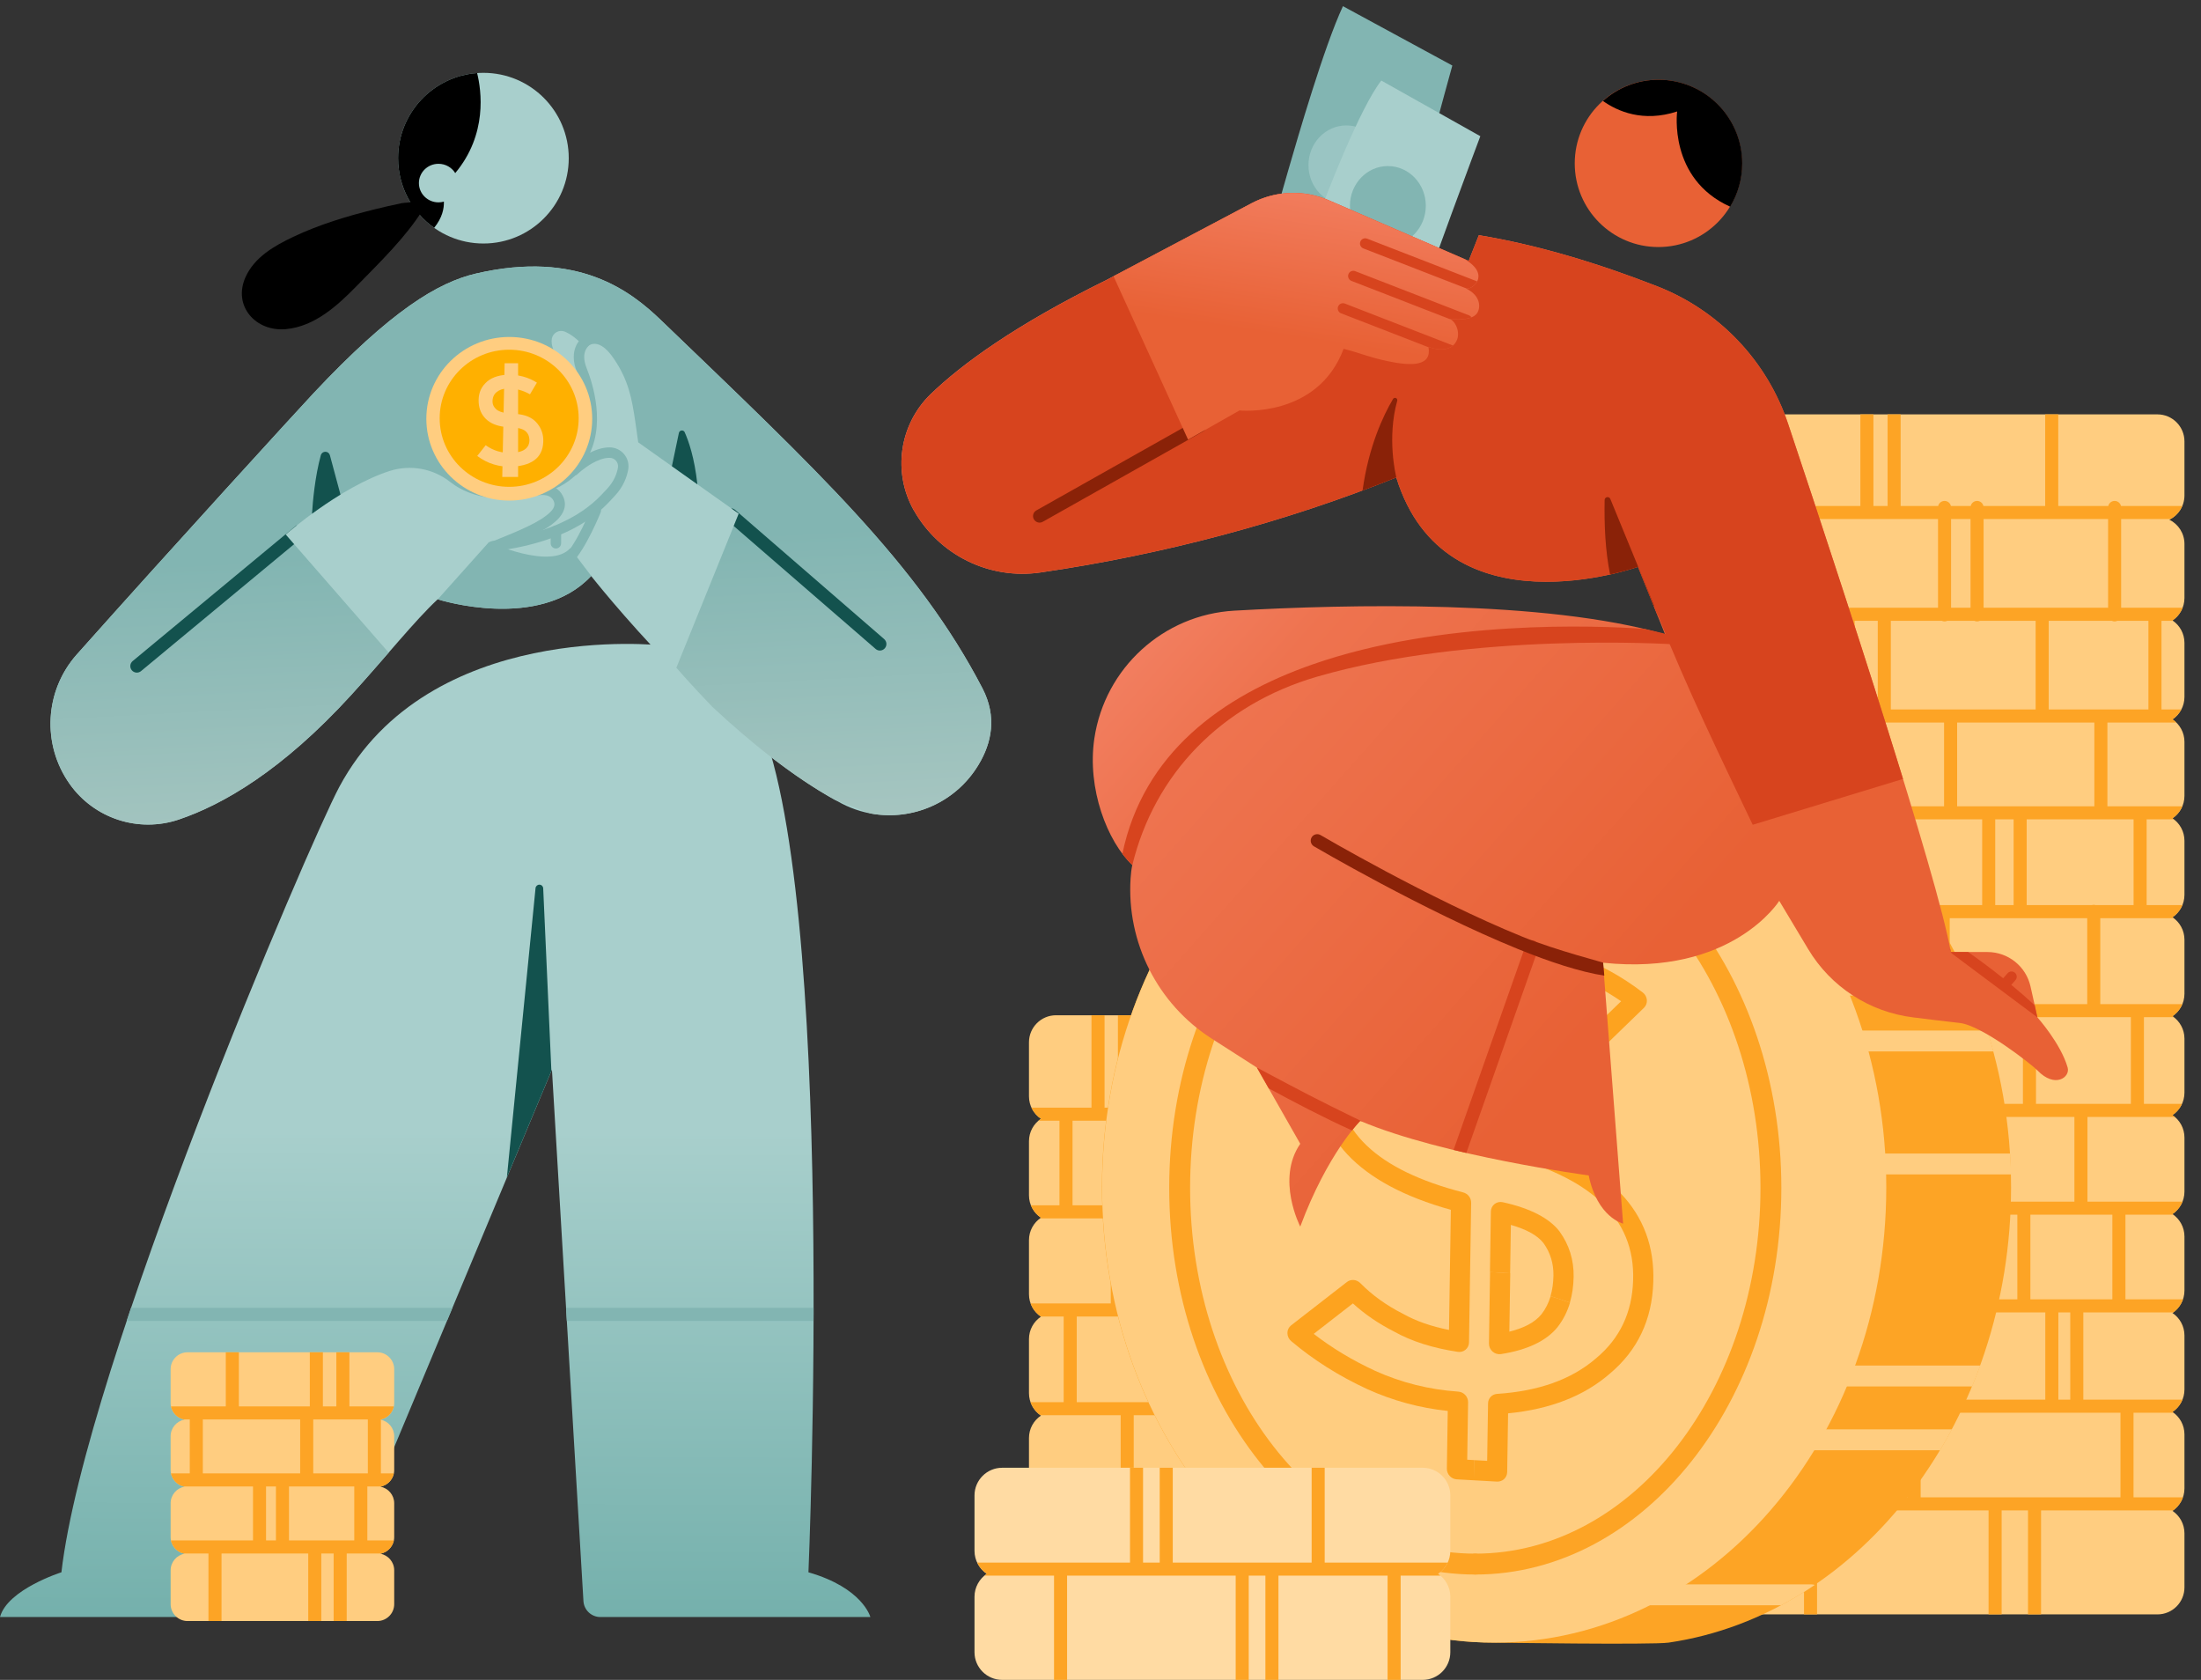 <svg width="114" height="87" viewBox="0 0 114 87" fill="none" xmlns="http://www.w3.org/2000/svg">
<rect x="0" y="0" width="114" height="87" fill="#333333" stroke="none"/>
<path fill-rule="evenodd" clip-rule="evenodd" d="M34.232 33.423C34.232 33.423 22.224 32.075 17.573 40.754C16.009 43.674 4.41 70.755 3.181 81.427C3.181 81.427 0.388 82.31 0 83.744H16.453C16.628 83.744 16.785 83.639 16.852 83.478C18.053 80.606 28.588 55.399 28.588 55.399C28.588 55.399 29.942 78.249 30.219 82.917C30.247 83.382 30.632 83.744 31.097 83.744C34.216 83.744 45.08 83.744 45.08 83.744C45.08 83.744 44.694 82.238 41.873 81.427C41.873 81.427 43.399 45.883 39.163 36.984L34.232 33.423Z" fill="url(#paint0_linear_96_14276)"/>
<path fill-rule="evenodd" clip-rule="evenodd" d="M26.253 60.979L27.738 45.995C27.749 45.891 27.837 45.813 27.942 45.816C28.046 45.818 28.131 45.901 28.135 46.006L28.559 55.464L26.253 60.979Z" fill="#13524E"/>
<path fill-rule="evenodd" clip-rule="evenodd" d="M42.139 67.732C42.139 67.96 42.138 68.185 42.137 68.409H29.358L29.318 67.732H42.139ZM6.788 67.732H23.432L23.149 68.409H6.561L6.564 68.398C6.636 68.183 6.708 67.969 6.781 67.753L6.788 67.732Z" fill="#82B5B2"/>
<path d="M25.039 12.611C27.48 12.611 29.458 10.633 29.458 8.192C29.458 5.751 27.48 3.772 25.039 3.772C22.598 3.772 20.619 5.751 20.619 8.192C20.619 10.633 22.598 12.611 25.039 12.611Z" fill="#A8CFCC"/>
<path fill-rule="evenodd" clip-rule="evenodd" d="M24.712 3.784C24.935 4.685 25.258 6.956 23.579 8.964C23.401 8.675 23.079 8.483 22.711 8.483C22.151 8.483 21.697 8.93 21.697 9.481C21.697 10.033 22.151 10.48 22.711 10.48C22.808 10.48 22.902 10.467 22.991 10.442C23.003 10.79 22.913 11.276 22.486 11.799C21.357 10.998 20.619 9.681 20.619 8.192C20.619 5.862 22.425 3.951 24.712 3.784Z" fill="black"/>
<path fill-rule="evenodd" clip-rule="evenodd" d="M21.404 10.429C21.278 10.502 20.962 10.491 20.818 10.52C20.346 10.615 19.877 10.725 19.409 10.84C17.964 11.197 16.539 11.627 15.191 12.265C14.21 12.73 13.183 13.318 12.719 14.347C12.044 15.843 13.243 17.186 14.802 17.046C16.305 16.91 17.485 15.821 18.487 14.797C19.659 13.598 20.997 12.306 21.896 10.876" fill="black"/>
<path fill-rule="evenodd" clip-rule="evenodd" d="M16.241 20.362C15.493 21.159 8.913 28.353 3.969 33.903C2.31 35.78 2.16 38.552 3.606 40.597C3.606 40.598 3.606 40.598 3.606 40.598C4.876 42.395 7.175 43.145 9.26 42.443C11.52 41.681 14.606 39.923 18.198 35.984C20.022 33.983 21.472 32.155 22.669 31.037C22.669 31.037 27.919 32.726 30.62 29.831C30.62 29.831 37.212 38.254 43.592 41.612C46.116 42.924 49.224 42.043 50.685 39.602C51.364 38.476 51.65 37.119 50.885 35.646C47.536 29.195 42.277 24.313 34.239 16.585C32.679 15.084 29.951 12.941 24.667 14.164C22.676 14.625 20.25 16.091 16.241 20.362Z" fill="#A8CFCC"/>
<path fill-rule="evenodd" clip-rule="evenodd" d="M27.811 25.664C27.811 25.664 27.985 25.62 28.189 25.638C28.362 25.654 28.567 25.715 28.672 25.933C28.814 26.226 28.6 26.468 28.274 26.715C27.613 27.216 26.449 27.655 25.419 28.075C25.28 28.131 25.214 28.289 25.27 28.427C25.326 28.565 25.484 28.632 25.622 28.576C26.7 28.137 27.911 27.67 28.601 27.146C29.178 26.709 29.41 26.216 29.159 25.698C28.955 25.275 28.574 25.13 28.238 25.099C27.933 25.072 27.674 25.141 27.674 25.141C27.529 25.179 27.443 25.328 27.481 25.472C27.519 25.616 27.667 25.703 27.811 25.664Z" fill="#82B5B2"/>
<path fill-rule="evenodd" clip-rule="evenodd" d="M29.905 24.56C29.905 24.56 30.227 24.248 30.665 23.999C30.939 23.843 31.26 23.708 31.574 23.71C31.703 23.71 31.824 23.766 31.907 23.863C31.99 23.96 32.027 24.088 32.007 24.214C31.954 24.518 31.809 24.93 31.436 25.323C30.923 25.865 29.624 27.499 25.486 28.023C25.338 28.042 25.233 28.177 25.252 28.326C25.271 28.474 25.406 28.579 25.555 28.56C29.921 28.007 31.287 26.267 31.829 25.696C32.296 25.204 32.474 24.688 32.541 24.302C32.585 24.014 32.503 23.727 32.318 23.511C32.132 23.294 31.862 23.169 31.576 23.169C31.17 23.167 30.752 23.328 30.398 23.529C29.896 23.814 29.528 24.172 29.528 24.172C29.421 24.276 29.418 24.448 29.522 24.555C29.627 24.662 29.798 24.664 29.905 24.56Z" fill="#82B5B2"/>
<path fill-rule="evenodd" clip-rule="evenodd" d="M30.609 26.332C30.609 26.332 29.916 28.101 29.232 28.785C29.126 28.891 29.126 29.062 29.232 29.168C29.337 29.273 29.509 29.273 29.614 29.168C30.352 28.431 31.113 26.531 31.113 26.531C31.167 26.393 31.1 26.235 30.96 26.18C30.822 26.125 30.664 26.193 30.609 26.332Z" fill="#82B5B2"/>
<path fill-rule="evenodd" clip-rule="evenodd" d="M28.522 27.499V28.136C28.522 28.285 28.643 28.406 28.793 28.406C28.942 28.406 29.063 28.285 29.063 28.136V27.499C29.063 27.35 28.942 27.229 28.793 27.229C28.643 27.229 28.522 27.35 28.522 27.499Z" fill="#82B5B2"/>
<path fill-rule="evenodd" clip-rule="evenodd" d="M30.457 17.278C30.457 17.278 30.024 17.457 29.82 17.95C29.695 18.253 29.649 18.684 29.886 19.275C30.159 19.956 30.862 21.973 29.907 23.525C29.829 23.652 29.869 23.819 29.995 23.897C30.123 23.975 30.289 23.935 30.368 23.808C31.432 22.079 30.692 19.833 30.388 19.073C30.224 18.664 30.234 18.367 30.32 18.157C30.435 17.881 30.669 17.775 30.669 17.775C30.806 17.716 30.871 17.557 30.812 17.42C30.753 17.283 30.594 17.219 30.457 17.278Z" fill="#82B5B2"/>
<path fill-rule="evenodd" clip-rule="evenodd" d="M20.13 33.797C19.536 34.481 18.894 35.219 18.198 35.984C14.606 39.923 11.52 41.681 9.26 42.443C7.175 43.145 4.876 42.395 3.606 40.598C3.606 40.598 3.606 40.598 3.606 40.597C2.16 38.552 2.31 35.78 3.969 33.903C8.913 28.353 15.493 21.159 16.241 20.362C20.25 16.091 22.676 14.625 24.667 14.164C29.951 12.941 32.679 15.084 34.239 16.585C42.277 24.313 47.536 29.195 50.885 35.646C51.65 37.119 51.364 38.476 50.685 39.602C49.505 41.574 47.25 42.528 45.096 42.13L43.267 41.437C41.064 40.219 38.848 38.426 36.9 36.611C35.791 35.459 35.031 34.581 35.031 34.581L38.263 26.6L33.057 22.909C32.838 21.399 32.751 20.434 32.284 19.433C32.157 19.159 32.001 18.883 31.805 18.592C30.897 17.237 30.325 18.044 30.325 18.044C29.903 17.523 29.511 17.283 29.25 17.173C29.112 17.118 28.957 17.127 28.828 17.199C28.698 17.27 28.608 17.396 28.581 17.542C28.518 17.9 28.737 18.304 28.855 18.489C28.892 18.545 28.934 18.598 28.98 18.646C31.546 21.298 30.127 24.274 30.127 24.274C28.86 25.834 26.597 25.797 26.597 25.797C24.942 25.931 23.901 25.42 23.311 24.955C22.433 24.265 21.273 24.052 20.207 24.383C17.605 25.212 14.798 27.682 14.798 27.682L20.13 33.797Z" fill="url(#paint1_linear_96_14276)"/>
<path fill-rule="evenodd" clip-rule="evenodd" d="M22.673 31.039L25.325 28.073C25.325 28.073 28.521 29.532 29.533 28.391L30.817 30.082C30.686 29.92 30.617 29.831 30.617 29.831C27.976 32.662 22.895 31.109 22.673 31.039Z" fill="#82B5B2"/>
<path fill-rule="evenodd" clip-rule="evenodd" d="M15.392 27.191C15.018 27.488 14.797 27.682 14.797 27.682L15.233 28.182L7.304 34.756C7.16 34.875 6.947 34.855 6.827 34.712C6.708 34.567 6.728 34.354 6.872 34.235L15.309 27.241C15.335 27.22 15.363 27.203 15.392 27.191ZM37.872 26.323C37.944 26.328 38.014 26.355 38.073 26.405L45.795 33.097C45.936 33.22 45.951 33.433 45.829 33.574C45.707 33.715 45.493 33.731 45.352 33.608L38.003 27.24L38.262 26.6L37.872 26.323ZM16.161 26.605C16.201 25.953 16.314 24.68 16.62 23.565C16.653 23.462 16.75 23.393 16.858 23.396C16.966 23.398 17.059 23.472 17.087 23.576C17.254 24.193 17.482 25.042 17.635 25.614C17.091 25.947 16.588 26.293 16.161 26.605ZM34.801 24.146L35.163 22.42C35.177 22.355 35.229 22.306 35.294 22.295C35.359 22.284 35.424 22.315 35.457 22.372C35.662 22.824 35.97 23.696 36.12 25.081L34.801 24.146Z" fill="#13524E"/>
<path d="M26.377 25.924C28.75 25.924 30.673 24.027 30.673 21.688C30.673 19.348 28.75 17.451 26.377 17.451C24.005 17.451 22.082 19.348 22.082 21.688C22.082 24.027 24.005 25.924 26.377 25.924Z" fill="#FFCD80"/>
<path d="M26.373 25.212C28.361 25.212 29.972 23.622 29.972 21.661C29.972 19.701 28.361 18.111 26.373 18.111C24.385 18.111 22.773 19.701 22.773 21.661C22.773 23.622 24.385 25.212 26.373 25.212Z" fill="#FFB000"/>
<path d="M25.156 23.057C25.555 23.347 26.009 23.476 26.527 23.456C27.145 23.419 27.436 23.186 27.421 22.758C27.399 22.41 27.179 22.21 26.763 22.158C26.569 22.141 26.361 22.125 26.133 22.104C25.724 22.059 25.402 21.923 25.174 21.704C24.94 21.478 24.815 21.194 24.793 20.852C24.766 20.444 24.878 20.109 25.14 19.845C25.39 19.582 25.76 19.438 26.244 19.407C26.836 19.39 27.358 19.529 27.809 19.816L27.449 20.421C27.082 20.209 26.683 20.104 26.257 20.119C26.038 20.13 25.856 20.192 25.717 20.311C25.571 20.43 25.503 20.605 25.511 20.829C25.52 20.967 25.58 21.083 25.694 21.189C25.807 21.296 25.985 21.359 26.22 21.394C26.348 21.407 26.529 21.424 26.756 21.439C27.205 21.476 27.54 21.617 27.769 21.863C27.991 22.103 28.116 22.387 28.138 22.722C28.177 23.617 27.648 24.099 26.567 24.167C25.87 24.202 25.252 24.015 24.719 23.613L25.156 23.057Z" fill="#FFCD80"/>
<path fill-rule="evenodd" clip-rule="evenodd" d="M26.137 18.813L26.014 24.7L26.834 24.7L26.834 18.813L26.137 18.813Z" fill="#FFCD80"/>
<path fill-rule="evenodd" clip-rule="evenodd" d="M9.557 73.519C9.148 73.446 8.838 73.088 8.838 72.659V70.908C8.838 70.425 9.23 70.033 9.713 70.033H19.543C20.026 70.033 20.418 70.425 20.418 70.908V72.659C20.418 73.088 20.108 73.446 19.7 73.519C20.108 73.594 20.418 73.952 20.418 74.381V76.131C20.418 76.561 20.108 76.918 19.7 76.992C20.108 77.066 20.418 77.424 20.418 77.853V79.603C20.418 80.033 20.108 80.391 19.7 80.464C20.108 80.539 20.418 80.896 20.418 81.325V83.076C20.418 83.558 20.026 83.951 19.543 83.951H9.713C9.23 83.951 8.838 83.558 8.838 83.076V81.325C8.838 80.896 9.148 80.539 9.557 80.464C9.148 80.391 8.838 80.033 8.838 79.603V77.853C8.838 77.424 9.148 77.066 9.557 76.992C9.148 76.918 8.838 76.561 8.838 76.131V74.381C8.838 73.952 9.148 73.594 9.557 73.519Z" fill="#FFCD80"/>
<path fill-rule="evenodd" clip-rule="evenodd" d="M18.097 70.033V72.834H20.367C20.378 72.834 20.389 72.834 20.399 72.835C20.331 73.168 20.075 73.432 19.746 73.51H19.729V73.514C19.719 73.516 19.709 73.518 19.699 73.519C19.709 73.522 19.719 73.523 19.729 73.526V76.305H20.367C20.378 76.305 20.389 76.306 20.399 76.306C20.332 76.638 20.076 76.902 19.749 76.981H19.026V79.777H20.367C20.378 79.777 20.389 79.777 20.4 79.779C20.332 80.109 20.078 80.373 19.751 80.454H17.958V83.951H17.281V80.454H16.641V83.951H15.965V80.454H11.474V83.951H10.797V80.454H9.503C9.177 80.373 8.922 80.109 8.855 79.777H13.104V76.981H9.506C9.178 76.902 8.922 76.638 8.855 76.305H9.829V73.51H9.509C9.18 73.432 8.923 73.166 8.855 72.834H11.695V70.033H12.372V72.834H16.047V70.033H16.724V72.834H17.421V70.033H18.097ZM13.78 76.981V79.777H14.292V76.981H13.78ZM14.968 76.981V79.777H18.349V76.981H14.968ZM10.505 73.51V76.305H15.547V73.51H10.505ZM16.224 73.51V76.305H19.052V73.51H16.224Z" fill="#FDA425"/>
<path fill-rule="evenodd" clip-rule="evenodd" d="M89.873 26.914C89.41 26.686 89.091 26.209 89.091 25.659V22.86C89.091 22.087 89.718 21.46 90.491 21.46H111.744C112.516 21.46 113.143 22.087 113.143 22.86V25.659C113.143 26.209 112.825 26.686 112.361 26.914C112.825 27.143 113.143 27.619 113.143 28.17V30.969C113.143 31.453 112.897 31.88 112.523 32.132C112.897 32.383 113.143 32.81 113.143 33.294V36.093C113.143 36.577 112.897 37.004 112.523 37.256C112.897 37.507 113.143 37.934 113.143 38.417V41.217C113.143 41.701 112.897 42.128 112.523 42.379C112.897 42.631 113.143 43.058 113.143 43.542V46.341C113.143 46.825 112.897 47.252 112.523 47.504C112.897 47.754 113.143 48.182 113.143 48.665V51.465C113.143 51.949 112.897 52.376 112.523 52.627C112.897 52.879 113.143 53.305 113.143 53.79V56.589C113.143 57.072 112.897 57.5 112.523 57.751C112.897 58.002 113.143 58.429 113.143 58.913V61.712C113.143 62.197 112.897 62.623 112.523 62.875C112.897 63.127 113.143 63.553 113.143 64.037V66.837C113.143 67.32 112.897 67.748 112.523 67.999C112.897 68.25 113.143 68.677 113.143 69.161V71.96C113.143 72.445 112.897 72.871 112.523 73.123C112.897 73.374 113.143 73.801 113.143 74.285V77.084C113.143 77.568 112.897 77.996 112.523 78.246C112.897 78.498 113.143 78.925 113.143 79.409V82.208C113.143 82.981 112.516 83.607 111.744 83.607H90.491C89.718 83.607 89.091 82.981 89.091 82.208V79.409C89.091 78.925 89.338 78.498 89.712 78.246C89.338 77.996 89.091 77.568 89.091 77.084V74.285C89.091 73.801 89.338 73.374 89.712 73.123C89.338 72.871 89.091 72.445 89.091 71.96V69.161C89.091 68.677 89.338 68.25 89.712 67.999C89.338 67.748 89.091 67.32 89.091 66.837V64.037C89.091 63.553 89.338 63.127 89.712 62.875C89.338 62.623 89.091 62.197 89.091 61.712V58.913C89.091 58.429 89.338 58.002 89.712 57.751C89.338 57.5 89.091 57.072 89.091 56.589V53.79C89.091 53.305 89.338 52.879 89.712 52.627C89.338 52.376 89.091 51.949 89.091 51.465V48.665C89.091 48.182 89.338 47.754 89.712 47.504C89.338 47.252 89.091 46.825 89.091 46.341V43.542C89.091 43.058 89.338 42.631 89.712 42.379C89.338 42.128 89.091 41.701 89.091 41.217V38.417C89.091 37.934 89.338 37.507 89.712 37.256C89.338 37.004 89.091 36.577 89.091 36.093V33.294C89.091 32.81 89.338 32.383 89.712 32.132C89.338 31.88 89.091 31.453 89.091 30.969V28.17C89.091 27.619 89.41 27.143 89.873 26.914Z" fill="#FFCD80"/>
<path fill-rule="evenodd" clip-rule="evenodd" d="M106.607 21.46V26.204H109.197C109.231 26.054 109.366 25.942 109.526 25.942C109.687 25.942 109.821 26.054 109.856 26.204H113.03C112.908 26.491 112.694 26.729 112.424 26.88H109.864V31.473H113.047C112.943 31.743 112.758 31.973 112.521 32.132C112.53 32.137 112.538 32.143 112.547 32.15H111.954V36.71C111.954 36.721 111.953 36.731 111.952 36.742H112.981C112.873 36.949 112.714 37.126 112.521 37.256C112.593 37.304 112.66 37.358 112.721 37.419H109.152V41.756H113.033C112.927 42.011 112.747 42.227 112.521 42.379C112.546 42.396 112.571 42.414 112.595 42.433H111.184V46.875H113.035C112.929 47.132 112.748 47.35 112.521 47.504C112.544 47.518 112.566 47.535 112.589 47.551H108.783V52.001H113.035C112.928 52.257 112.748 52.474 112.521 52.627C112.545 52.643 112.568 52.66 112.59 52.677H111.044V57.168H113.015C112.908 57.405 112.735 57.607 112.521 57.751C112.564 57.78 112.605 57.811 112.644 57.844H108.119V62.231H113.042C112.936 62.494 112.754 62.719 112.521 62.875C112.536 62.885 112.551 62.896 112.566 62.907H110.086V67.29H113.065C112.971 67.564 112.796 67.8 112.566 67.967H107.905V72.487H113.038C112.933 72.747 112.751 72.968 112.521 73.123C112.54 73.136 112.559 73.149 112.578 73.163H110.505V77.545H113.063C112.967 77.82 112.789 78.055 112.557 78.221H105.716V83.607H105.04V78.221H103.674V83.607H102.997V78.221H94.114V83.607H93.438V78.221H89.674C89.442 78.055 89.263 77.82 89.167 77.545H90.369V73.163H89.653C89.671 73.149 89.69 73.136 89.71 73.123C89.48 72.968 89.298 72.747 89.192 72.487H93.536V67.967H89.664C89.435 67.8 89.259 67.564 89.165 67.29H90.855V62.907H89.664C89.678 62.896 89.694 62.885 89.71 62.875C89.477 62.719 89.294 62.494 89.189 62.231H92.862V57.844H89.586C89.626 57.811 89.666 57.78 89.71 57.751C89.495 57.607 89.323 57.405 89.215 57.168H90.685V52.677H89.64C89.663 52.66 89.686 52.643 89.71 52.627C89.482 52.474 89.302 52.257 89.196 52.001H93.105V47.551H89.642C89.664 47.535 89.687 47.518 89.71 47.504C89.482 47.35 89.301 47.132 89.195 46.875H90.213V42.433H89.635C89.66 42.414 89.685 42.396 89.71 42.379C89.483 42.227 89.304 42.011 89.197 41.756H91.406V37.419H89.51C89.571 37.358 89.638 37.304 89.71 37.256C89.517 37.126 89.358 36.949 89.249 36.742H95.385V32.15H91.922C91.878 32.17 91.829 32.182 91.778 32.182C91.726 32.182 91.677 32.17 91.633 32.15H89.683C89.692 32.143 89.701 32.137 89.71 32.132C89.473 31.973 89.288 31.743 89.183 31.473H91.44V26.88H89.806C89.537 26.729 89.322 26.491 89.2 26.204H91.448C91.483 26.054 91.617 25.942 91.778 25.942C91.938 25.942 92.073 26.054 92.107 26.204H96.357V21.46H97.033V26.204H97.767V21.46H98.443V26.204H100.387C100.421 26.054 100.556 25.942 100.717 25.942C100.877 25.942 101.012 26.054 101.046 26.204H102.072C102.107 26.054 102.241 25.942 102.402 25.942C102.562 25.942 102.696 26.054 102.731 26.204H105.93V21.46H106.607ZM91.045 73.163V77.545H97.094V73.163H91.045ZM97.77 73.163V77.545H98.804V73.163H97.77ZM99.48 73.163V77.545H109.829V73.163H99.48ZM94.212 67.967V72.487H100.494V67.967H94.212ZM105.938 67.967H101.171V72.487H105.936V68.003L105.938 67.967ZM106.612 72.487H107.228V67.967H106.61C106.612 67.978 106.612 67.99 106.612 68.003V72.487ZM105.163 62.907V67.29H109.409V62.907H105.163ZM97.789 67.29H104.487V62.907H97.783C97.787 62.928 97.789 62.949 97.789 62.97V67.29ZM97.118 62.907H91.532V67.29H97.113V62.97C97.113 62.949 97.114 62.928 97.118 62.908V62.907ZM102.642 57.844V62.231H107.443V57.844H102.642ZM101.115 57.844V62.231H101.966V57.844H101.115ZM93.538 57.844V62.231H100.438V57.844H93.538ZM96.5 52.677V57.168H104.777V52.677H96.5ZM91.361 52.677V57.168H95.823V52.677H91.361ZM105.454 52.677V57.168H110.368V52.677H105.454ZM99.638 47.551V52.001H100.309V47.551H99.638ZM96.22 52.001H98.962V47.551H93.782V52.001H96.103C96.122 51.998 96.141 51.995 96.162 51.995C96.182 51.995 96.201 51.998 96.22 52.001ZM100.985 47.551V52.001H108.107V47.551H100.985ZM108.546 46.875H110.508V42.433H104.971V46.875H108.344C108.376 46.865 108.41 46.86 108.445 46.86C108.48 46.86 108.514 46.865 108.546 46.875ZM103.342 42.433V46.875H104.295V42.433H103.342ZM90.89 42.433V46.875H97.516V42.433H90.89ZM98.192 42.433V46.875H102.666V42.433H98.192ZM92.083 37.419V41.756H92.909V37.419H92.083ZM101.369 37.419V41.756H108.476V37.419H101.369ZM93.585 37.419V41.756H100.693V37.419H93.585ZM97.258 32.15H96.061V36.742H97.26C97.259 36.731 97.258 36.721 97.258 36.71V32.15ZM105.435 32.15H102.546C102.502 32.17 102.453 32.182 102.402 32.182C102.35 32.182 102.301 32.17 102.257 32.15H100.861C100.817 32.17 100.768 32.182 100.717 32.182C100.665 32.182 100.616 32.17 100.572 32.15H97.935V36.71C97.935 36.721 97.935 36.731 97.933 36.742H105.436C105.435 36.731 105.435 36.721 105.435 36.71V32.15ZM111.277 32.15H109.671C109.627 32.17 109.578 32.182 109.526 32.182C109.475 32.182 109.426 32.17 109.382 32.15H106.111V36.71C106.111 36.721 106.11 36.731 106.109 36.742H111.279C111.278 36.731 111.277 36.721 111.277 36.71V32.15ZM92.116 26.88V31.473H100.379V26.88H92.116ZM101.055 26.88V31.473H102.063V26.88H101.055ZM102.74 26.88V31.473H109.188V26.88H102.74Z" fill="#FDA425"/>
<path fill-rule="evenodd" clip-rule="evenodd" d="M53.915 57.94C53.541 57.689 53.295 57.262 53.295 56.778V53.979C53.295 53.207 53.922 52.579 54.694 52.579H75.947C76.72 52.579 77.347 53.207 77.347 53.979V56.778C77.347 57.262 77.101 57.689 76.727 57.94C77.101 58.192 77.347 58.618 77.347 59.103V61.902C77.347 62.386 77.101 62.813 76.727 63.064C77.101 63.315 77.347 63.743 77.347 64.227V67.025C77.347 67.51 77.101 67.937 76.727 68.188C77.101 68.439 77.347 68.866 77.347 69.35V72.15C77.347 72.634 77.101 73.061 76.727 73.312C77.101 73.563 77.347 73.99 77.347 74.474V77.273C77.347 77.757 77.101 78.184 76.727 78.436C77.101 78.687 77.347 79.114 77.347 79.598V82.397C77.347 83.17 76.72 83.797 75.947 83.797H54.694C53.922 83.797 53.295 83.17 53.295 82.397V79.598C53.295 79.114 53.541 78.687 53.915 78.436C53.541 78.184 53.295 77.757 53.295 77.273V74.474C53.295 73.99 53.541 73.563 53.915 73.312C53.541 73.061 53.295 72.634 53.295 72.15V69.35C53.295 68.866 53.541 68.439 53.915 68.188C53.541 67.937 53.295 67.51 53.295 67.025V64.227C53.295 63.743 53.541 63.315 53.915 63.064C53.541 62.813 53.295 62.386 53.295 61.902V59.103C53.295 58.618 53.541 58.192 53.915 57.94Z" fill="#FFCD80"/>
<path fill-rule="evenodd" clip-rule="evenodd" d="M72.353 57.365H77.218C77.11 57.599 76.939 57.798 76.727 57.94C76.773 57.971 76.817 58.005 76.86 58.041H74.853V62.42V62.421H77.247C77.143 62.684 76.959 62.908 76.727 63.064C76.743 63.075 76.759 63.086 76.775 63.097H72.77V67.447C72.77 67.467 72.768 67.486 72.765 67.504H77.263C77.162 67.781 76.977 68.017 76.738 68.18H75.504V72.559C75.504 72.578 75.502 72.597 75.499 72.616H77.268C77.17 72.891 76.99 73.126 76.756 73.292H73.071V77.748H77.264C77.165 78.025 76.981 78.26 76.744 78.424H75.338V83.797H74.662V78.424H70.299C70.299 78.43 70.3 78.436 70.3 78.441V83.797H69.624V78.441C69.624 78.436 69.624 78.43 69.624 78.424H66.288C66.245 78.445 66.198 78.455 66.147 78.455C66.097 78.455 66.049 78.445 66.006 78.424H61.673V83.797H60.997V78.424H59.815V83.797H59.138V78.424H53.899C53.662 78.26 53.478 78.025 53.378 77.748H58.045V73.292H53.887C53.654 73.126 53.472 72.891 53.375 72.616H55.093V68.18H53.905C53.666 68.017 53.48 67.781 53.38 67.504H57.532V63.097H53.868C53.884 63.086 53.9 63.075 53.916 63.064C53.683 62.908 53.501 62.684 53.395 62.421H54.874V58.041H53.783C53.825 58.005 53.869 57.971 53.916 57.94C53.704 57.798 53.533 57.599 53.424 57.365H56.533V52.579H57.21V57.365H57.902V52.579H58.578V57.365H64.789V52.579H65.466V57.365H71.677V52.579H72.353V57.365ZM58.721 73.292V77.748H65.809V73.292H58.721ZM66.486 73.292V77.748H71.055V73.292H66.486ZM71.732 73.292V77.748H72.394V73.292H71.732ZM55.769 68.18V72.616H61.24V68.18H55.769ZM68.551 68.18H61.917V72.616H68.569C68.558 72.581 68.551 72.544 68.551 72.505V68.18ZM74.828 68.18H69.227V72.505C69.227 72.544 69.221 72.581 69.209 72.616H74.832C74.829 72.597 74.828 72.578 74.828 72.559V68.18ZM58.208 63.097V67.504H63.404V63.097H58.208ZM64.081 63.097V67.504H64.88V63.097H64.081ZM72.093 63.097H65.556V67.504H68.785C68.817 67.493 68.853 67.488 68.889 67.488C68.926 67.488 68.961 67.493 68.994 67.504H72.099C72.095 67.486 72.093 67.467 72.093 67.447V63.097ZM55.551 58.041V62.421H61.506V58.041H55.551ZM62.182 58.041V62.421H67.567V58.041H62.182ZM68.243 58.041V62.421H69.148V58.041H68.243ZM74.177 58.041H69.824V62.421H74.177V62.42V58.041Z" fill="#FDA425"/>
<path fill-rule="evenodd" clip-rule="evenodd" d="M77.339 37.907H83.854C95.062 37.907 104.162 48.474 104.162 61.488C104.162 73.496 96.428 83.606 86.426 85.069C85.587 85.192 77.383 85.069 77.383 85.069C66.175 85.069 57.075 74.503 57.075 61.488C57.075 48.49 66.151 37.934 77.339 37.907Z" fill="#FDA425"/>
<path d="M77.391 85.069C88.606 85.069 97.699 74.512 97.699 61.488C97.699 48.465 88.606 37.907 77.391 37.907C66.175 37.907 57.083 48.465 57.083 61.488C57.083 74.512 66.175 85.069 77.391 85.069Z" fill="#FFCD80"/>
<path fill-rule="evenodd" clip-rule="evenodd" d="M77.461 47.476L76.76 47.437L76.776 46.39L77.999 46.458C78.289 46.474 78.519 46.722 78.514 47.011L78.487 48.78C79.557 48.888 80.582 49.117 81.56 49.467C82.809 49.914 83.985 50.557 85.084 51.397C85.209 51.492 85.286 51.635 85.299 51.788C85.311 51.94 85.257 52.088 85.149 52.193L82.754 54.514C82.573 54.689 82.289 54.702 82.08 54.545C80.995 53.732 79.776 53.205 78.423 52.964L78.332 58.861C83.367 60.213 85.757 62.768 85.632 66.386C85.573 68.352 84.815 69.941 83.369 71.149C82.047 72.295 80.297 72.983 78.111 73.195L78.064 76.236C78.06 76.525 77.823 76.745 77.533 76.729L76.332 76.662L76.348 75.617L77.027 75.655L77.073 72.68C77.077 72.415 77.277 72.204 77.541 72.187C79.691 72.047 81.402 71.441 82.674 70.339C83.9 69.315 84.536 67.972 84.587 66.31C84.699 63.055 82.354 60.924 77.696 59.769C77.45 59.707 77.276 59.481 77.28 59.231L77.386 52.332C77.388 52.187 77.45 52.053 77.557 51.96C77.663 51.867 77.806 51.824 77.95 51.842C79.567 52.033 81.023 52.571 82.315 53.452L83.965 51.853C83.105 51.261 82.199 50.794 81.243 50.453C80.2 50.079 79.101 49.857 77.944 49.783C77.657 49.764 77.429 49.518 77.434 49.231L77.461 47.476ZM78.176 68.964C78.94 68.776 79.501 68.483 79.842 68.06C80.055 67.787 80.212 67.474 80.314 67.124L81.319 67.459C81.179 67.932 80.964 68.354 80.671 68.732C80.111 69.424 79.144 69.908 77.744 70.126C77.589 70.15 77.429 70.103 77.307 69.997C77.187 69.891 77.118 69.737 77.12 69.579L77.177 65.881L78.223 65.939L78.176 68.964ZM72.682 53.851C72.873 53.388 73.118 53.008 73.413 52.708C73.42 52.7 73.428 52.693 73.436 52.686C74.099 52.09 74.881 51.769 75.78 51.722C75.927 51.715 76.075 51.771 76.184 51.875C76.293 51.981 76.354 52.126 76.352 52.274L76.305 55.302L75.259 55.244L75.296 52.856C74.877 52.965 74.5 53.169 74.163 53.468C73.954 53.684 73.784 53.96 73.648 54.292C73.645 54.301 73.64 54.309 73.636 54.318C73.472 54.66 73.393 55.082 73.385 55.577L72.34 55.519C72.35 54.863 72.468 54.308 72.682 53.851Z" fill="#FDA31F"/>
<path fill-rule="evenodd" clip-rule="evenodd" d="M73.089 57.754C72.583 57.137 72.329 56.393 72.343 55.518L73.388 55.576C73.379 56.177 73.541 56.689 73.889 57.111L73.901 57.127C74.173 57.482 74.615 57.775 75.219 58.028L75.262 55.243L76.308 55.301L76.254 58.792C76.251 58.955 76.174 59.103 76.043 59.196C75.914 59.287 75.746 59.312 75.59 59.262C74.383 58.875 73.557 58.358 73.089 57.754Z" fill="#FDA31F"/>
<path fill-rule="evenodd" clip-rule="evenodd" d="M78.255 63.436L78.216 65.939L77.171 65.881L77.219 62.743C77.221 62.59 77.291 62.448 77.409 62.355C77.528 62.262 77.682 62.227 77.833 62.26C79.289 62.58 80.256 63.104 80.767 63.763L80.778 63.779C81.275 64.469 81.519 65.248 81.506 66.118C81.498 66.604 81.432 67.051 81.313 67.458L80.308 67.124C80.404 66.8 80.454 66.445 80.46 66.059C80.47 65.434 80.299 64.874 79.945 64.378C79.624 63.969 79.055 63.666 78.255 63.436Z" fill="#FDA31F"/>
<path fill-rule="evenodd" clip-rule="evenodd" d="M75.146 62.655C70.306 61.304 68.036 58.819 68.2 55.341C68.274 53.243 68.973 51.638 70.264 50.513C71.445 49.483 73.14 48.853 75.362 48.655L75.39 46.836C75.394 46.547 75.632 46.326 75.92 46.342L76.777 46.39L76.761 47.436L76.427 47.417L76.4 49.172C76.396 49.439 76.194 49.651 75.929 49.667C73.749 49.799 72.09 50.336 70.967 51.315C69.874 52.269 69.309 53.641 69.245 55.427C69.098 58.542 71.327 60.602 75.787 61.754C76.029 61.817 76.202 62.041 76.198 62.29L76.087 69.521C76.085 69.669 76.02 69.805 75.91 69.898C75.8 69.992 75.653 70.032 75.507 70.01C74.2 69.814 73.096 69.46 72.196 68.954C71.403 68.552 70.697 68.069 70.073 67.502L68.044 69.079C69.001 69.819 70.064 70.458 71.23 70.996C72.591 71.609 74.024 71.966 75.531 72.07C75.818 72.091 76.044 72.336 76.039 72.622L75.994 75.597L76.349 75.616L76.333 76.662L75.454 76.613C75.166 76.597 74.936 76.35 74.94 76.062L74.986 73.07C73.537 72.918 72.153 72.543 70.83 71.947C69.352 71.265 68.035 70.433 66.875 69.453C66.753 69.35 66.681 69.197 66.681 69.039C66.679 68.881 66.75 68.734 66.872 68.639L69.763 66.393C69.967 66.233 70.266 66.258 70.457 66.451C71.079 67.08 71.81 67.605 72.647 68.028L72.669 68.04C73.336 68.416 74.13 68.693 75.051 68.875L75.146 62.655Z" fill="#FDA31F"/>
<path fill-rule="evenodd" clip-rule="evenodd" d="M76.412 42.574C84.603 42.574 91.183 51.093 91.183 61.518C91.183 71.942 84.603 80.461 76.412 80.461C76.113 80.461 75.871 80.703 75.871 81.002C75.871 81.301 76.113 81.543 76.412 81.543C85.122 81.543 92.264 72.601 92.264 61.518C92.264 50.434 85.122 41.492 76.412 41.492C76.113 41.492 75.871 41.734 75.871 42.033C75.871 42.332 76.113 42.574 76.412 42.574Z" fill="#FDA425"/>
<path fill-rule="evenodd" clip-rule="evenodd" d="M76.411 80.461C68.219 80.461 61.641 71.942 61.641 61.518C61.641 51.093 68.219 42.574 76.411 42.574C76.71 42.574 76.952 42.332 76.952 42.033C76.952 41.734 76.71 41.492 76.411 41.492C67.701 41.492 60.559 50.434 60.559 61.518C60.559 72.601 67.701 81.543 76.411 81.543C76.71 81.543 76.952 81.301 76.952 81.002C76.952 80.703 76.71 80.461 76.411 80.461Z" fill="#FDA425"/>
<path fill-rule="evenodd" clip-rule="evenodd" d="M92.258 83.134H84.509C84.211 83.134 83.968 82.891 83.968 82.593C83.968 82.294 84.211 82.052 84.509 82.052H93.817C93.88 82.052 93.94 82.063 93.996 82.082C93.434 82.465 92.854 82.816 92.258 83.134ZM101.099 74.024C100.903 74.391 100.699 74.752 100.487 75.106H93.046C92.747 75.106 92.504 74.864 92.504 74.565C92.504 74.266 92.747 74.024 93.046 74.024H101.099ZM102.567 70.721C102.435 71.087 102.294 71.447 102.147 71.803H93.817C93.518 71.803 93.276 71.561 93.276 71.262C93.276 70.964 93.518 70.721 93.817 70.721H102.567ZM104.115 59.739C104.138 60.098 104.154 60.458 104.162 60.821H96.732C96.433 60.821 96.191 60.578 96.191 60.28C96.191 59.981 96.433 59.739 96.732 59.739H104.115ZM102.933 53.369C103.045 53.726 103.151 54.087 103.249 54.451H95.154C94.856 54.451 94.613 54.209 94.613 53.91C94.613 53.612 94.856 53.369 95.154 53.369H102.933ZM101.822 50.478C101.984 50.834 102.139 51.194 102.285 51.56H94.863C94.564 51.56 94.322 51.318 94.322 51.019C94.322 50.721 94.564 50.478 94.863 50.478H101.822ZM94.625 41.492C95.091 41.832 95.545 42.192 95.986 42.574H87.424C87.126 42.574 86.883 42.331 86.883 42.033C86.883 41.734 87.126 41.492 87.424 41.492H94.625Z" fill="#FFCD80"/>
<path fill-rule="evenodd" clip-rule="evenodd" d="M66.73 8.799C67.209 7.148 68.573 2.429 69.557 0.32L75.223 3.394C75.223 3.394 72.782 12.213 72.255 14.742L65.666 13.175C65.866 11.797 66.248 10.46 66.73 8.799Z" fill="#82B5B2"/>
<path d="M69.735 10.606C70.82 10.606 71.699 9.686 71.699 8.551C71.699 7.415 70.82 6.495 69.735 6.495C68.65 6.495 67.771 7.415 67.771 8.551C67.771 9.686 68.65 10.606 69.735 10.606Z" fill="#A8CFCC" fill-opacity="0.63"/>
<path fill-rule="evenodd" clip-rule="evenodd" d="M68.339 11.079C68.659 10.187 70.444 5.562 71.545 4.172L76.673 7.054C76.673 7.054 73.909 14.398 73.279 16.513L67.205 14.86C67.467 13.704 67.839 12.473 68.339 11.079Z" fill="#A8CFCC"/>
<path d="M71.884 12.711C72.969 12.711 73.849 11.79 73.849 10.655C73.849 9.52 72.969 8.6 71.884 8.6C70.799 8.6 69.92 9.52 69.92 10.655C69.92 11.79 70.799 12.711 71.884 12.711Z" fill="#82B5B2"/>
<path d="M85.895 12.794C88.288 12.794 90.228 10.855 90.228 8.462C90.228 6.069 88.288 4.13 85.895 4.13C83.503 4.13 81.563 6.069 81.563 8.462C81.563 10.855 83.503 12.794 85.895 12.794Z" fill="#E86135"/>
<path fill-rule="evenodd" clip-rule="evenodd" d="M83.024 5.228C83.791 4.545 84.8 4.13 85.906 4.13C88.297 4.13 90.238 6.071 90.238 8.462C90.238 9.282 90.01 10.05 89.614 10.704C86.396 9.259 86.868 5.772 86.868 5.772C85.099 6.349 83.778 5.764 83.024 5.228Z" fill="black"/>
<path fill-rule="evenodd" clip-rule="evenodd" d="M67.346 63.523C67.346 63.523 66.079 61.073 67.346 59.236L65.097 55.286C65.097 55.286 64.004 54.586 62.763 53.79C59.957 51.992 58.348 48.814 58.558 45.489C58.574 45.235 58.603 45.003 58.647 44.8C57.357 43.582 56.291 40.85 56.683 38.235C56.683 38.235 56.683 38.235 56.683 38.235C57.229 34.593 60.254 31.834 63.931 31.625C69.847 31.289 80 31.06 86.242 32.85L84.838 29.355C84.838 29.355 74.849 32.926 72.319 24.724C66.585 27.039 60.199 28.732 53.886 29.648C51.246 30.032 48.642 28.752 47.333 26.428C47.33 26.43 47.33 26.429 47.33 26.429C46.223 24.463 46.577 21.999 48.192 20.423C49.816 18.856 52.585 16.83 57.314 14.498C57.314 14.498 62.052 11.993 64.826 10.526C66.066 9.871 67.535 9.814 68.821 10.371C71.554 11.555 76.069 13.511 76.069 13.511L76.597 12.179C79.732 12.701 82.813 13.651 85.833 14.826C89.04 16.079 91.526 18.691 92.617 21.956C95.303 29.997 100.375 45.436 101.041 49.304H102.942C104.011 49.304 104.937 50.045 105.17 51.088C105.352 51.903 105.528 52.689 105.528 52.689C105.528 52.689 106.739 54.044 107.093 55.286C107.237 55.791 106.431 56.381 105.528 55.434C105.261 55.153 102.666 53.106 101.501 52.978C100.61 52.88 99.821 52.778 99.086 52.688C96.829 52.411 94.826 51.109 93.657 49.158C92.875 47.854 92.156 46.654 92.156 46.654C92.156 46.654 89.719 50.563 83.028 49.858L84.068 63.37C84.068 63.37 82.733 63.054 82.286 60.873C82.286 60.873 74.746 59.868 70.452 58.05C70.452 58.05 68.758 59.732 67.346 63.523Z" fill="url(#paint2_linear_96_14276)"/>
<path fill-rule="evenodd" clip-rule="evenodd" d="M101.002 49.11C101.015 49.178 101.027 49.242 101.038 49.304H101.938C102.373 49.609 103.035 50.09 103.753 50.662L103.984 50.402C104.083 50.291 104.254 50.28 104.366 50.38C104.477 50.478 104.487 50.65 104.388 50.761L104.174 51.003C104.581 51.339 104.995 51.699 105.386 52.068L105.525 52.689L101.117 49.396C101.021 49.332 100.978 49.217 101.002 49.11Z" fill="#D7441E"/>
<path fill-rule="evenodd" clip-rule="evenodd" d="M75.286 59.555L79.032 48.919C79.094 48.743 79.287 48.65 79.463 48.712C79.639 48.775 79.731 48.967 79.67 49.144L75.948 59.71C75.728 59.66 75.507 59.608 75.286 59.555ZM65.099 55.285C65.099 55.285 66.549 56.065 67.796 56.71C69.377 57.529 71.034 58.295 70.454 58.049C70.454 58.049 70.292 58.21 70.027 58.544C68.605 57.906 66.967 57.048 65.712 56.363L65.099 55.285ZM58.133 44.215C59.218 39.009 63.276 36.051 67.996 34.405C74.669 32.079 82.658 32.395 85.157 32.566C85.524 32.653 86.058 32.767 86.401 32.865C86.421 32.914 86.572 33.008 86.566 33.063C86.546 33.249 86.804 33.385 86.618 33.365C86.618 33.365 76.243 32.71 68.219 35.044C63.237 36.493 59.794 40.103 58.649 44.799C58.472 44.632 58.298 44.436 58.133 44.215Z" fill="#D7441E"/>
<path fill-rule="evenodd" clip-rule="evenodd" d="M83.094 50.527C81.847 50.336 80.266 49.817 78.599 49.139C73.712 47.153 68.054 43.83 68.054 43.83C67.894 43.735 67.84 43.528 67.934 43.367C68.029 43.206 68.236 43.152 68.397 43.247C68.397 43.247 74.007 46.543 78.853 48.512C80.602 49.223 83.185 49.874 83.034 49.858L83.094 50.527Z" fill="#8A2208"/>
<path fill-rule="evenodd" clip-rule="evenodd" d="M85.856 31.889L84.838 29.355C84.838 29.355 74.849 32.926 72.319 24.724C66.585 27.039 60.199 28.732 53.886 29.648C51.246 30.032 48.642 28.752 47.333 26.428C47.33 26.43 47.33 26.43 47.33 26.43C46.223 24.463 46.577 21.999 48.192 20.423C49.816 18.856 52.585 16.83 57.314 14.498C57.314 14.498 62.052 11.993 64.826 10.526C66.066 9.871 67.535 9.814 68.821 10.371C71.554 11.555 76.069 13.511 76.069 13.511L76.597 12.179C79.732 12.701 82.813 13.651 85.833 14.826C89.04 16.079 91.526 18.691 92.617 21.956C94.23 26.785 96.704 34.284 98.567 40.34L90.781 42.714C89.093 39.173 87.38 35.66 85.884 31.893L85.856 31.889Z" fill="#D7441E"/>
<path fill-rule="evenodd" clip-rule="evenodd" d="M83.393 29.752C83.146 28.515 83.088 27.218 83.111 25.894C83.111 25.821 83.164 25.759 83.236 25.746C83.307 25.732 83.379 25.771 83.406 25.838C84.066 27.447 85.683 31.385 85.683 31.385H85.658L84.842 29.355C84.842 29.355 84.281 29.555 83.393 29.752ZM61.989 21.751L53.678 26.433C53.515 26.524 53.457 26.731 53.549 26.893C53.641 27.056 53.847 27.114 54.01 27.022L62.321 22.34C62.484 22.249 62.541 22.042 62.449 21.88C62.358 21.717 62.152 21.66 61.989 21.751ZM70.573 25.404C70.887 23.13 71.635 21.535 72.156 20.655C72.189 20.606 72.254 20.59 72.307 20.616C72.36 20.642 72.386 20.703 72.368 20.759C71.83 22.692 72.292 24.602 72.322 24.719L72.323 24.724C71.746 24.957 71.163 25.184 70.573 25.404Z" fill="#8A2208"/>
<path fill-rule="evenodd" clip-rule="evenodd" d="M57.675 14.306L64.823 10.526C66.063 9.871 67.532 9.814 68.819 10.371L75.87 13.425C75.917 13.457 75.96 13.485 75.999 13.511C77.174 14.281 76.246 15.042 75.917 14.934C76.72 15.315 76.692 15.949 76.503 16.224C76.191 16.677 75.076 16.512 75.076 16.512C75.386 16.622 75.671 17.228 75.43 17.677C75.043 18.4 73.985 17.961 73.985 17.961C74.177 18.968 73.135 18.972 71.865 18.703C70.88 18.494 70.429 18.274 69.592 18.065C68.239 21.673 64.198 21.257 64.198 21.257L61.535 22.766L57.675 14.306Z" fill="url(#paint3_linear_96_14276)"/>
<path fill-rule="evenodd" clip-rule="evenodd" d="M73.985 17.982L69.46 16.226C69.321 16.172 69.252 16.015 69.306 15.875C69.36 15.736 69.517 15.667 69.656 15.721L75.256 17.895C74.795 18.298 73.981 17.961 73.981 17.961C73.983 17.968 73.984 17.975 73.985 17.982ZM75.14 16.544L69.996 14.547C69.856 14.493 69.788 14.336 69.842 14.197C69.896 14.058 70.053 13.989 70.192 14.043L76.089 16.332C76.143 16.353 76.186 16.39 76.216 16.434C75.769 16.615 75.072 16.512 75.072 16.512C75.095 16.52 75.118 16.531 75.14 16.544ZM75.968 14.944L70.613 12.865C70.473 12.81 70.404 12.654 70.458 12.514C70.512 12.375 70.669 12.306 70.808 12.36L76.508 14.573C76.389 14.806 76.135 14.954 75.968 14.944Z" fill="#D7441E"/>
<path fill-rule="evenodd" clip-rule="evenodd" d="M51.11 81.505C50.727 81.248 50.474 80.81 50.474 80.315V77.446C50.474 76.655 51.117 76.013 51.908 76.013H73.686C74.477 76.013 75.119 76.655 75.119 77.446V80.315C75.119 80.81 74.867 81.248 74.484 81.505C74.867 81.763 75.119 82.201 75.119 82.697V85.565C75.119 86.357 74.477 86.999 73.686 86.999H51.908C51.117 86.999 50.474 86.357 50.474 85.565V82.697C50.474 82.201 50.727 81.763 51.11 81.505Z" fill="#FFDBA3"/>
<path fill-rule="evenodd" clip-rule="evenodd" d="M68.612 80.925H74.984C74.874 81.161 74.7 81.362 74.485 81.505C74.529 81.535 74.571 81.567 74.611 81.601H72.546V86.999H71.87V81.601H66.217V86.999H65.541V81.601H64.678V86.999H64.002V81.601H55.269V86.999H54.593V81.601H50.985C51.025 81.567 51.067 81.535 51.111 81.505C50.896 81.362 50.723 81.161 50.612 80.925H58.528V76.013H59.204V80.925H60.067V76.013H60.743V80.925H67.936V76.013H68.612V80.925Z" fill="#FDA425"/>
<defs>
<linearGradient id="paint0_linear_96_14276" x1="22.54" y1="58.545" x2="22.403" y2="97.201" gradientUnits="userSpaceOnUse">
<stop stop-color="#A8CFCC"/>
<stop offset="1" stop-color="#59A09B"/>
</linearGradient>
<linearGradient id="paint1_linear_96_14276" x1="26.978" y1="28.253" x2="28.764" y2="62.571" gradientUnits="userSpaceOnUse">
<stop stop-color="#82B5B2"/>
<stop offset="0.45" stop-color="#A7C6C1"/>
<stop offset="1" stop-color="#FFF0E6"/>
</linearGradient>
<linearGradient id="paint2_linear_96_14276" x1="88.368" y1="46.563" x2="50.219" y2="12.759" gradientUnits="userSpaceOnUse">
<stop stop-color="#E86135"/>
<stop offset="0.48" stop-color="#EE734F"/>
<stop offset="1" stop-color="#FFA396"/>
</linearGradient>
<linearGradient id="paint3_linear_96_14276" x1="67.147" y1="17.499" x2="69.883" y2="-0.47" gradientUnits="userSpaceOnUse">
<stop stop-color="#E86135"/>
<stop offset="1" stop-color="#FFA396"/>
</linearGradient>
</defs>
</svg>
